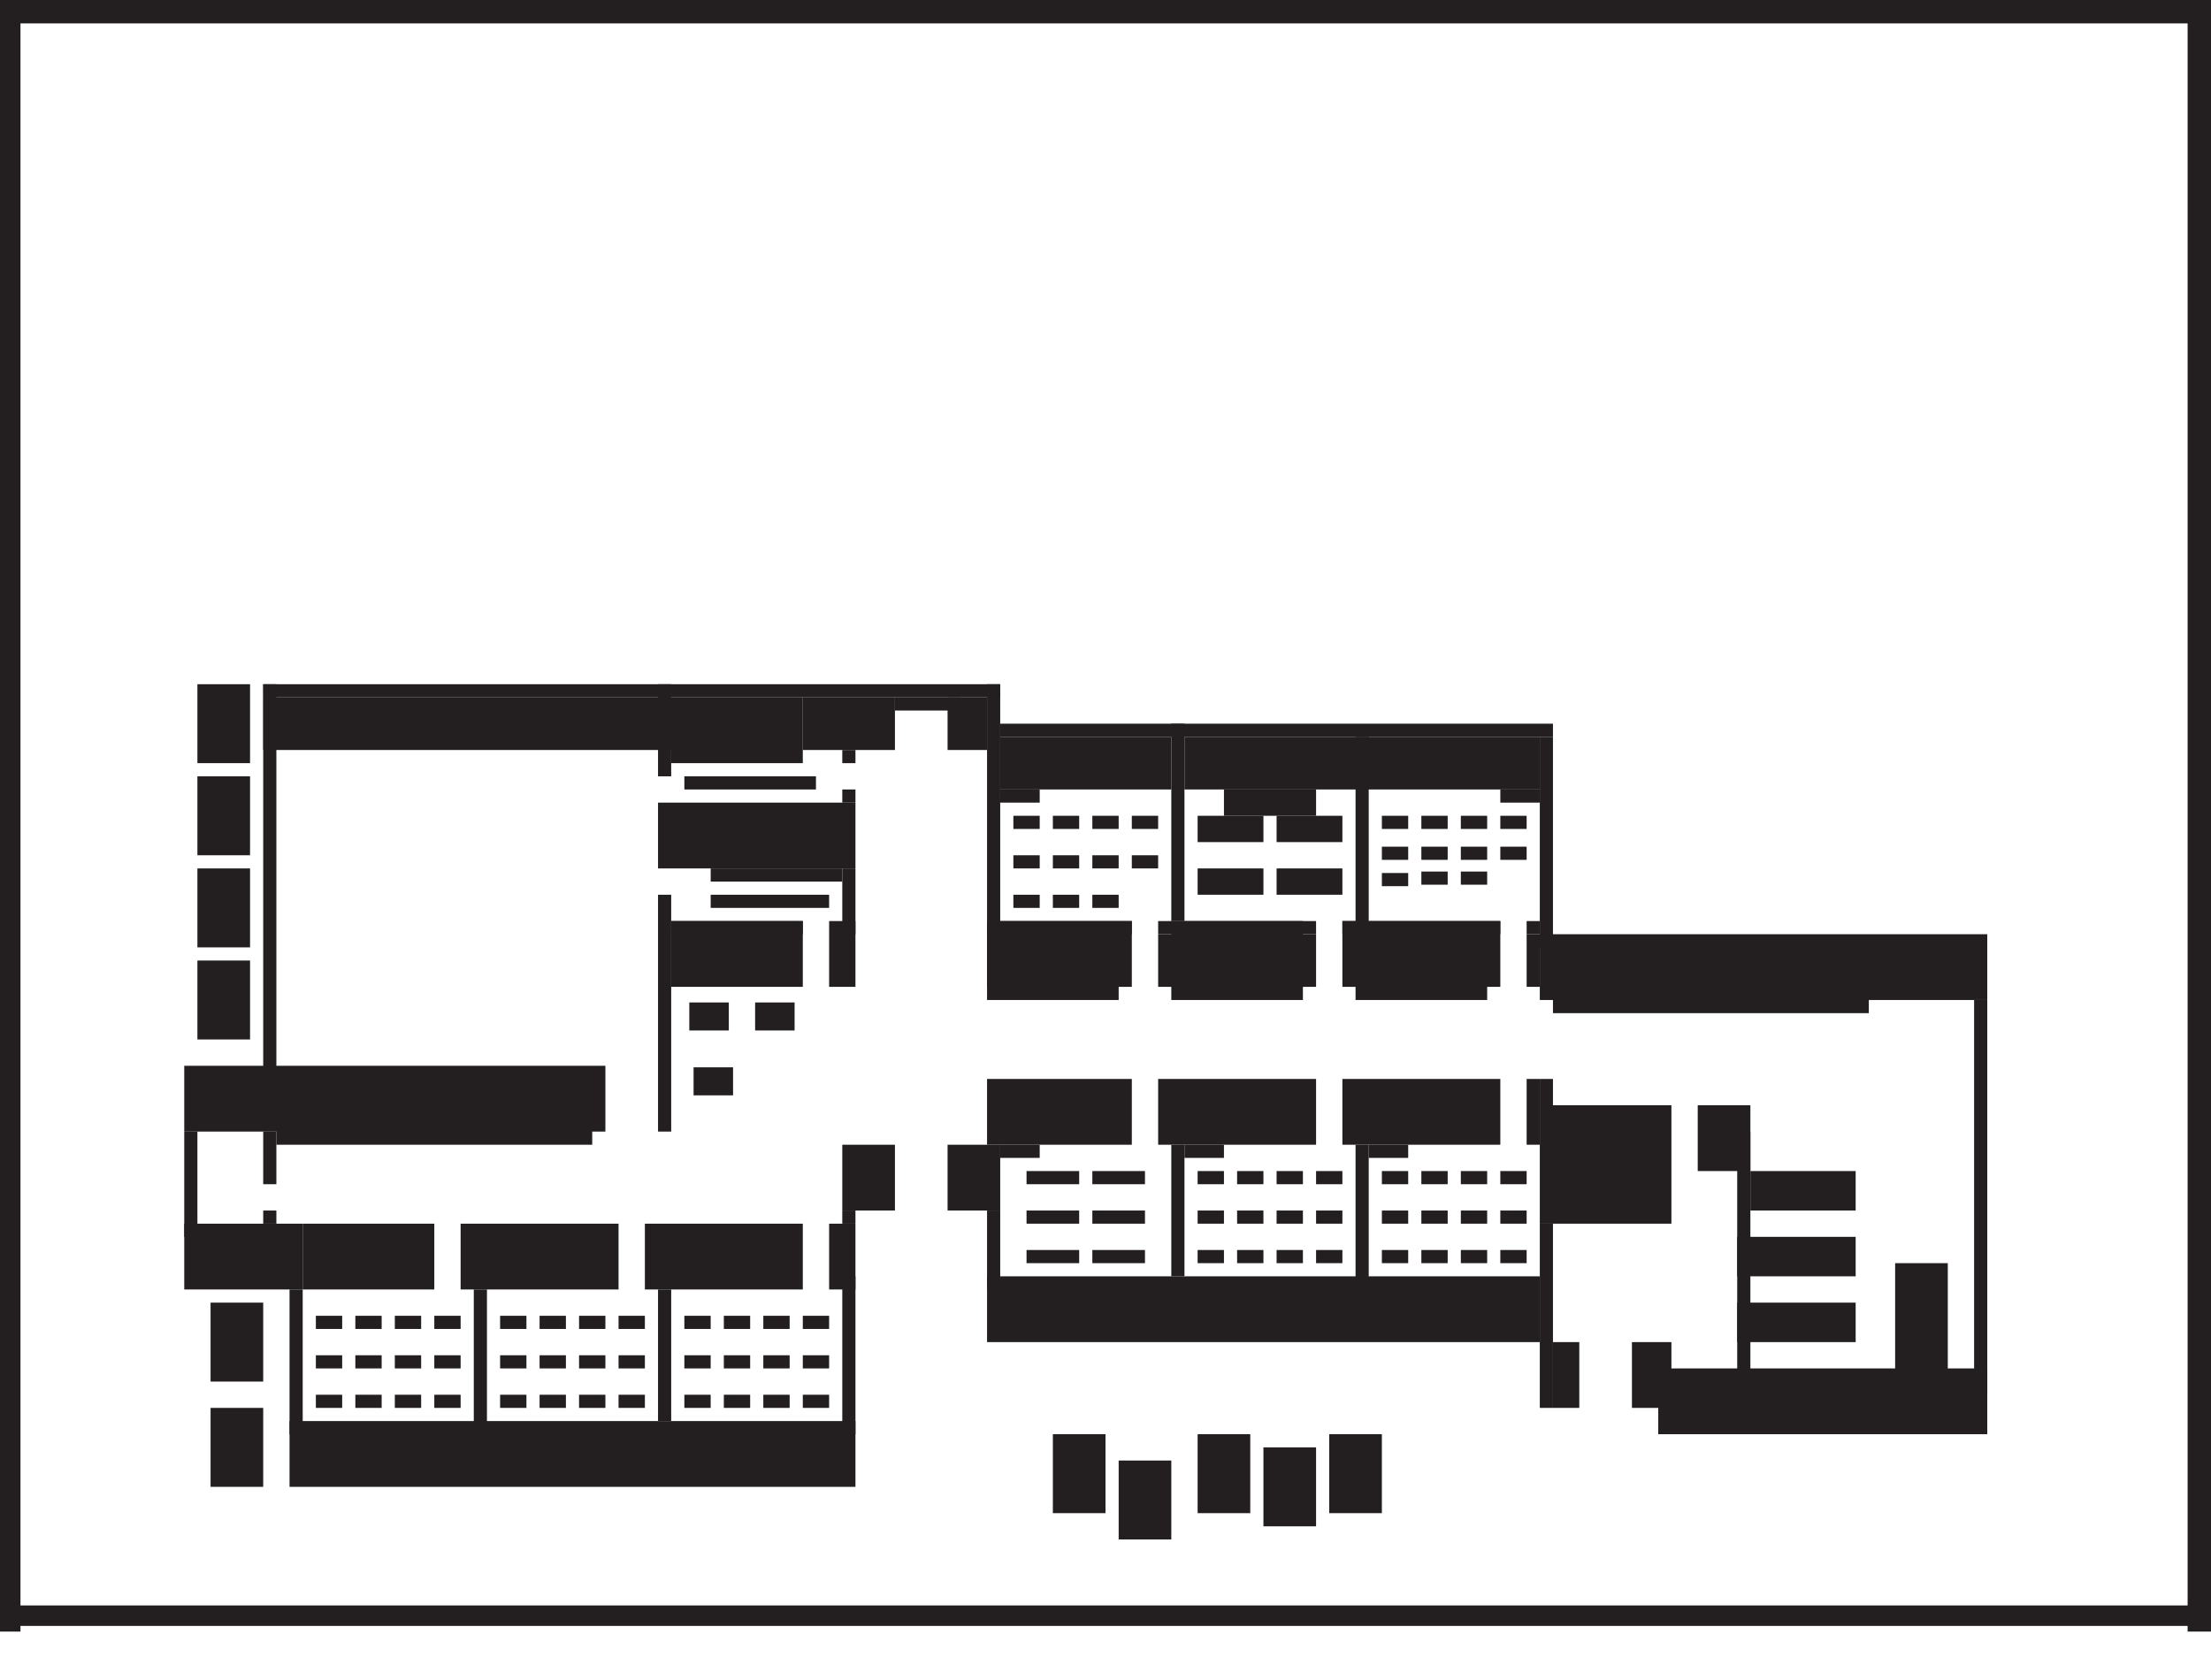 <svg width="1512px" height="1149px" xmlns="http://www.w3.org/2000/svg" viewBox="0 0 1512 1149">
	<defs>
		<style>
			.a{fill:#231f20;}
		</style>
	</defs>
	<rect class="a" width="14" height="1116" />
	<rect class="a" y="1098.128" width="1503" height="14" />
	<rect class="a" x="1496" width="16" height="1116" />
	<rect class="a" width="1512" height="16" />
	<rect class="a" x="180" y="468" width="9" height="270" />
	<rect class="a" x="180" y="468" width="279" height="9" />
	<rect class="a" x="450" y="468" width="9" height="63" />
	<rect class="a" x="459" y="468" width="225" height="9" />
	<rect class="a" x="675" y="468" width="9" height="171" />
	<rect class="a" x="675" y="630" width="99" height="9" />
	<rect class="a" x="684" y="495" width="378" height="9" />
	<rect class="a" x="1053" y="504" width="9" height="144" />
	<rect class="a" x="927" y="504" width="9" height="135" />
	<rect class="a" x="801" y="495" width="9" height="135" />
	<rect class="a" x="792" y="630" width="108" height="9" />
	<rect class="a" x="918" y="630" width="108" height="9" />
	<rect class="a" x="1044" y="630" width="9" height="9" />
	<rect class="a" x="1053" y="639" width="306" height="45" />
	<rect class="a" x="1062" y="675" width="216" height="18" />
	<rect class="a" x="927" y="648" width="90" height="36" />
	<rect class="a" x="918" y="630" width="108" height="45" />
	<rect class="a" x="1044" y="639" width="9" height="36" />
	<rect class="a" x="792" y="639" width="108" height="36" />
	<rect class="a" x="801" y="630" width="90" height="54" />
	<rect class="a" x="675" y="630" width="99" height="45" />
	<rect class="a" x="675" y="639" width="90" height="45" />
	<rect class="a" x="675" y="738" width="99" height="45" />
	<rect class="a" x="792" y="738" width="108" height="45" />
	<rect class="a" x="918" y="738" width="108" height="45" />
	<rect class="a" x="1044" y="738" width="9" height="45" />
	<rect class="a" x="1053" y="756" width="90" height="81" />
	<rect class="a" x="1053" y="738" width="9" height="18" />
	<rect class="a" x="1053" y="837" width="9" height="126" />
	<rect class="a" x="1062" y="918" width="18" height="45" />
	<rect class="a" x="1116" y="918" width="27" height="45" />
	<rect class="a" x="1134" y="936" width="225" height="45" />
	<rect class="a" x="675" y="873" width="378" height="45" />
	<rect class="a" x="801" y="783" width="9" height="90" />
	<rect class="a" x="927" y="783" width="9" height="108" />
	<rect class="a" x="648" y="783" width="36" height="45" />
	<rect class="a" x="576" y="783" width="36" height="45" />
	<rect class="a" x="126" y="729" width="288" height="45" />
	<rect class="a" x="450" y="612" width="9" height="162" />
	<rect class="a" x="450" y="549" width="135" height="45" />
	<rect class="a" x="459" y="477" width="90" height="45" />
	<rect class="a" x="549" y="477" width="63" height="36" />
	<rect class="a" x="648" y="477" width="27" height="36" />
	<rect class="a" x="612" y="477" width="45" height="9" />
	<rect class="a" x="576" y="513" width="9" height="9" />
	<rect class="a" x="576" y="540" width="9" height="9" />
	<rect class="a" x="576" y="594" width="9" height="45" />
	<rect class="a" x="459" y="630" width="90" height="9" />
	<rect class="a" x="567" y="630" width="18" height="45" />
	<rect class="a" x="459" y="630" width="90" height="45" />
	<rect class="a" x="126" y="774" width="9" height="72" />
	<rect class="a" x="180" y="774" width="9" height="36" />
	<rect class="a" x="189" y="765" width="216" height="18" />
	<rect class="a" x="126" y="837" width="81" height="45" />
	<rect class="a" x="180" y="828" width="9" height="9" />
	<rect class="a" x="207" y="837" width="90" height="45" />
	<rect class="a" x="315" y="837" width="108" height="45" />
	<rect class="a" x="441" y="837" width="108" height="45" />
	<rect class="a" x="567" y="837" width="18" height="45" />
	<rect class="a" x="198" y="972" width="387" height="45" />
	<rect class="a" x="198" y="882" width="9" height="99" />
	<rect class="a" x="324" y="882" width="9" height="99" />
	<rect class="a" x="450" y="882" width="9" height="90" />
	<rect class="a" x="576" y="828" width="9" height="9" />
	<rect class="a" x="576" y="873" width="9" height="108" />
	<rect class="a" x="675" y="828" width="9" height="54" />
	<rect class="a" x="702" y="828" width="36" height="9" />
	<rect class="a" x="486" y="612" width="81" height="9" />
	<rect class="a" x="468" y="531" width="90" height="9" />
	<rect class="a" x="216" y="900" width="18" height="9" />
	<rect class="a" x="243" y="900" width="18" height="9" />
	<rect class="a" x="270" y="900" width="18" height="9" />
	<rect class="a" x="297" y="900" width="18" height="9" />
	<rect class="a" x="216" y="927" width="18" height="9" />
	<rect class="a" x="243" y="927" width="18" height="9" />
	<rect class="a" x="297" y="927" width="18" height="9" />
	<rect class="a" x="270" y="954" width="18" height="9" />
	<rect class="a" x="270" y="927" width="18" height="9" />
	<rect class="a" x="216" y="954" width="18" height="9" />
	<rect class="a" x="243" y="954" width="18" height="9" />
	<rect class="a" x="297" y="954" width="18" height="9" />
	<rect class="a" x="342" y="900" width="18" height="9" />
	<rect class="a" x="423" y="900" width="18" height="9" />
	<rect class="a" x="369" y="900" width="18" height="9" />
	<rect class="a" x="342" y="927" width="18" height="9" />
	<rect class="a" x="342" y="954" width="18" height="9" />
	<rect class="a" x="369" y="954" width="18" height="9" />
	<rect class="a" x="396" y="954" width="18" height="9" />
	<rect class="a" x="396" y="927" width="18" height="9" />
	<rect class="a" x="396" y="900" width="18" height="9" />
	<rect class="a" x="369" y="927" width="18" height="9" />
	<rect class="a" x="423" y="927" width="18" height="9" />
	<rect class="a" x="423" y="954" width="18" height="9" />
	<rect class="a" x="468" y="900" width="18" height="9" />
	<rect class="a" x="495" y="900" width="18" height="9" />
	<rect class="a" x="468" y="927" width="18" height="9" />
	<rect class="a" x="522" y="900" width="18" height="9" />
	<rect class="a" x="549" y="900" width="18" height="9" />
	<rect class="a" x="495" y="927" width="18" height="9" />
	<rect class="a" x="522" y="927" width="18" height="9" />
	<rect class="a" x="549" y="927" width="18" height="9" />
	<rect class="a" x="468" y="954" width="18" height="9" />
	<rect class="a" x="495" y="954" width="18" height="9" />
	<rect class="a" x="522" y="954" width="18" height="9" />
	<rect class="a" x="549" y="954" width="18" height="9" />
	<rect class="a" x="684" y="783" width="27" height="9" />
	<rect class="a" x="702" y="801" width="36" height="9" />
	<rect class="a" x="747" y="801" width="36" height="9" />
	<rect class="a" x="747" y="828" width="36" height="9" />
	<rect class="a" x="702" y="855" width="36" height="9" />
	<rect class="a" x="747" y="855" width="36" height="9" />
	<rect class="a" x="810" y="783" width="27" height="9" />
	<rect class="a" x="936" y="783" width="27" height="9" />
	<rect class="a" x="819" y="801" width="18" height="9" />
	<rect class="a" x="846" y="801" width="18" height="9" />
	<rect class="a" x="819" y="828" width="18" height="9" />
	<rect class="a" x="873" y="801" width="18" height="9" />
	<rect class="a" x="900" y="801" width="18" height="9" />
	<rect class="a" x="846" y="828" width="18" height="9" />
	<rect class="a" x="873" y="828" width="18" height="9" />
	<rect class="a" x="900" y="828" width="18" height="9" />
	<rect class="a" x="819" y="855" width="18" height="9" />
	<rect class="a" x="846" y="855" width="18" height="9" />
	<rect class="a" x="873" y="855" width="18" height="9" />
	<rect class="a" x="900" y="855" width="18" height="9" />
	<rect class="a" x="945" y="801" width="18" height="9" />
	<rect class="a" x="972" y="801" width="18" height="9" />
	<rect class="a" x="945" y="828" width="18" height="9" />
	<rect class="a" x="999" y="801" width="18" height="9" />
	<rect class="a" x="1026" y="801" width="18" height="9" />
	<rect class="a" x="972" y="828" width="18" height="9" />
	<rect class="a" x="999" y="828" width="18" height="9" />
	<rect class="a" x="1026" y="828" width="18" height="9" />
	<rect class="a" x="945" y="855" width="18" height="9" />
	<rect class="a" x="972" y="855" width="18" height="9" />
	<rect class="a" x="999" y="855" width="18" height="9" />
	<rect class="a" x="1026" y="855" width="18" height="9" />
	<rect class="a" x="693" y="558" width="18" height="9" />
	<rect class="a" x="720" y="558" width="18" height="9" />
	<rect class="a" x="693" y="585" width="18" height="9" />
	<rect class="a" x="747" y="558" width="18" height="9" />
	<rect class="a" x="774" y="558" width="18" height="9" />
	<rect class="a" x="720" y="585" width="18" height="9" />
	<rect class="a" x="747" y="585" width="18" height="9" />
	<rect class="a" x="774" y="585" width="18" height="9" />
	<rect class="a" x="693" y="612" width="18" height="9" />
	<rect class="a" x="720" y="612" width="18" height="9" />
	<rect class="a" x="747" y="612" width="18" height="9" />
	<rect class="a" x="486" y="594" width="90" height="9" />
	<rect class="a" x="684" y="504" width="117" height="36" />
	<rect class="a" x="810" y="504" width="243" height="36" />
	<rect class="a" x="1026" y="540" width="27" height="9" />
	<rect class="a" x="684" y="540" width="27" height="9" />
	<rect class="a" x="837" y="540" width="63" height="18" />
	<rect class="a" x="873" y="558" width="45" height="18" />
	<rect class="a" x="819" y="558" width="45" height="18" />
	<rect class="a" x="819" y="594" width="45" height="18" />
	<rect class="a" x="873" y="594" width="45" height="18" />
	<rect class="a" x="180" y="477" width="279" height="36" />
	<rect class="a" x="945" y="558" width="18" height="9" />
	<rect class="a" x="972" y="558" width="18" height="9" />
	<rect class="a" x="999" y="558" width="18" height="9" />
	<rect class="a" x="1026" y="558" width="18" height="9" />
	<rect class="a" x="945" y="579.135" width="18" height="9" />
	<rect class="a" x="972" y="579.135" width="18" height="9" />
	<rect class="a" x="999" y="579.135" width="18" height="9" />
	<rect class="a" x="1026" y="579.135" width="18" height="9" />
	<rect class="a" x="945" y="597.135" width="18" height="9" />
	<rect class="a" x="972" y="596.135" width="18" height="9" />
	<rect class="a" x="999" y="596.135" width="18" height="9" />
	<rect class="a" x="1161" y="756" width="36" height="45" />
	<rect class="a" x="720" y="981" width="36" height="54" />
	<rect class="a" x="765" y="999" width="36" height="54" />
	<rect class="a" x="819" y="981" width="36" height="54" />
	<rect class="a" x="864" y="990" width="36" height="54" />
	<rect class="a" x="909" y="981" width="36" height="54" />
	<rect class="a" x="144" y="963" width="36" height="54" />
	<rect class="a" x="144" y="891" width="36" height="54" />
	<rect class="a" x="135" y="657" width="36" height="54" />
	<rect class="a" x="135" y="594" width="36" height="54" />
	<rect class="a" x="135" y="531" width="36" height="54" />
	<rect class="a" x="135" y="468" width="36" height="54" />
	<rect class="a" x="1197" y="801" width="72" height="27" />
	<rect class="a" x="1188" y="846" width="81" height="27" />
	<rect class="a" x="1188" y="891" width="81" height="27" />
	<rect class="a" x="1296" y="864" width="36" height="81" />
	<rect class="a" x="1188" y="774" width="9" height="171" />
	<rect class="a" x="1350" y="684" width="9" height="270" />
	<rect class="a" x="516.385" y="685.679" width="27" height="19.172" />
	<rect class="a" x="471.385" y="685.679" width="27" height="19.172" />
	<rect class="a" x="474.304" y="730.049" width="27" height="19.172" />
</svg>
